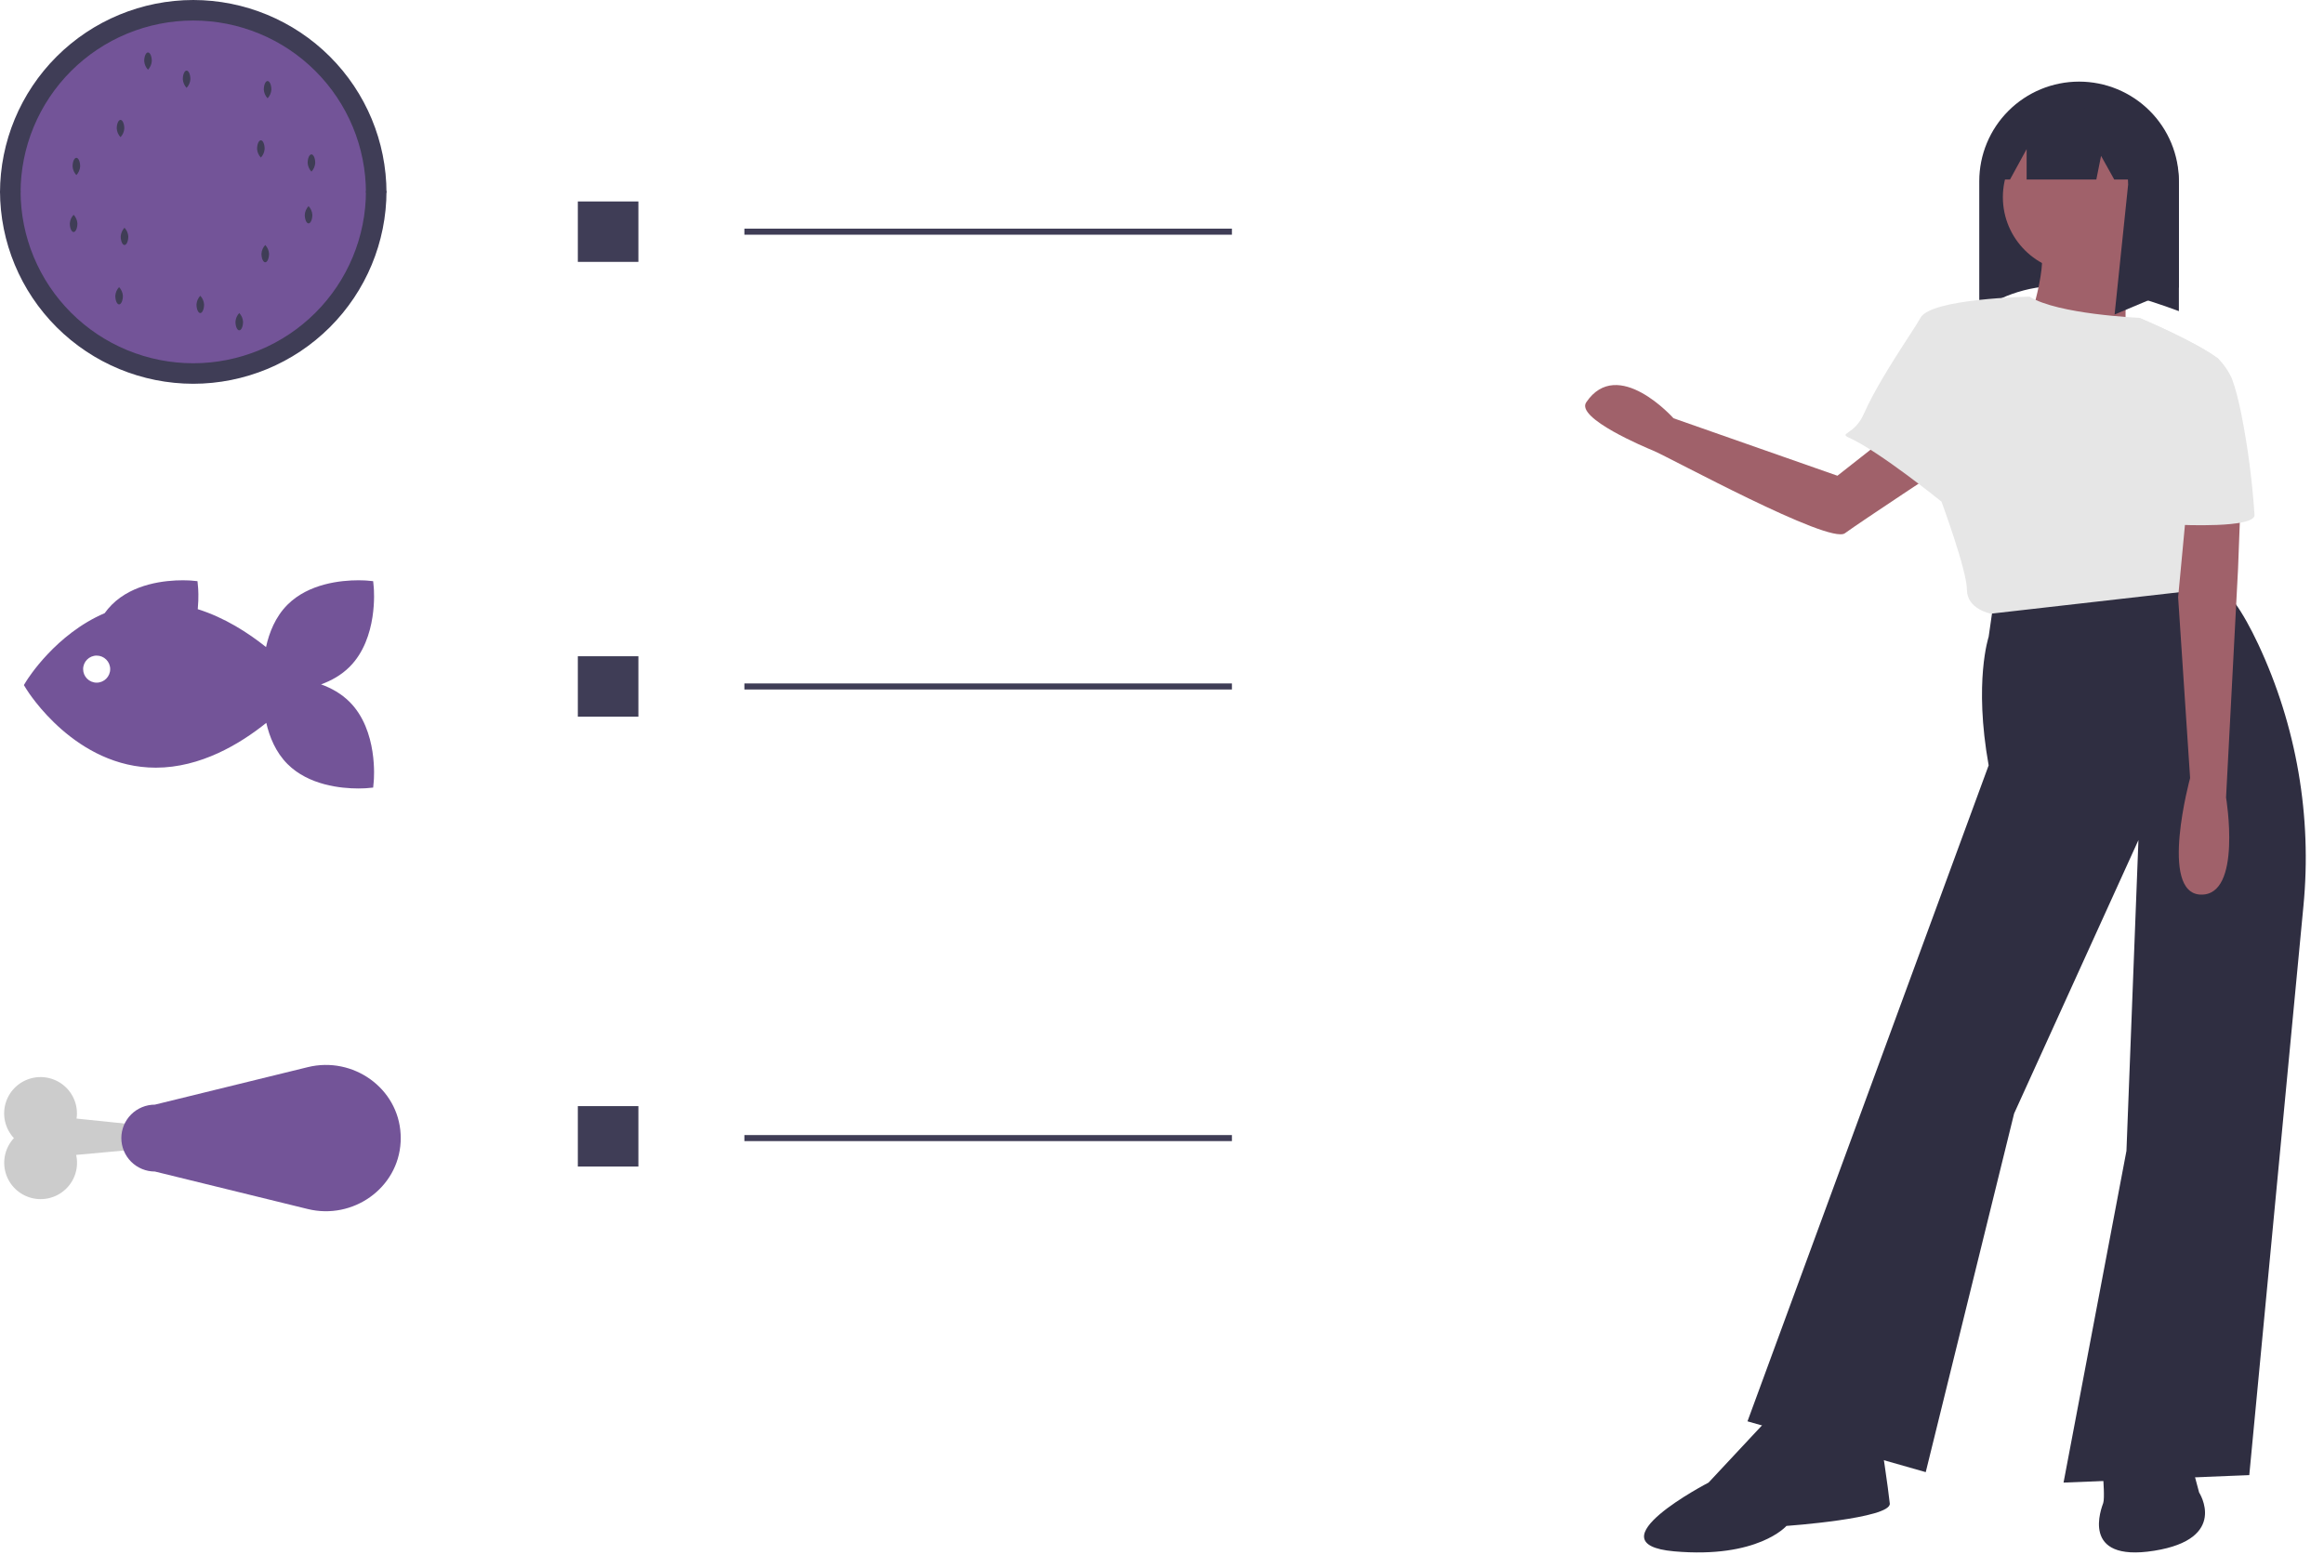 <svg width="292" height="197" viewBox="0 0 292 197" fill="none" xmlns="http://www.w3.org/2000/svg">
<g clip-path="url(#clip0_3023_2878)">
<path d="M47.272 24C47.272 27.012 46.677 29.995 45.522 32.778C44.366 35.561 42.673 38.089 40.538 40.219C38.404 42.349 35.869 44.039 33.08 45.191C30.291 46.344 27.301 46.937 24.282 46.937C21.263 46.937 18.274 46.344 15.485 45.191C12.695 44.039 10.161 42.349 8.026 40.219C5.892 38.089 4.198 35.561 3.043 32.778C1.888 29.995 1.293 27.012 1.293 24H47.272Z" fill="#735498"/>
<path d="M1.277 24.227C1.277 21.214 1.872 18.232 3.027 15.449C4.182 12.666 5.876 10.137 8.011 8.007C10.145 5.878 12.68 4.188 15.469 3.035C18.258 1.883 21.247 1.289 24.267 1.289C27.285 1.289 30.275 1.883 33.064 3.035C35.853 4.188 38.388 5.878 40.522 8.007C42.657 10.137 44.351 12.666 45.506 15.449C46.661 18.232 47.256 21.214 47.256 24.227L1.277 24.227Z" fill="#735498"/>
<path d="M9.726 28.072C9.726 28.672 9.512 29.158 9.25 29.158C8.987 29.158 8.773 28.672 8.773 28.072C8.802 27.666 8.97 27.283 9.25 26.986C9.529 27.283 9.697 27.666 9.726 28.072Z" fill="#3F3D56"/>
<path d="M38.655 20.486C38.655 19.887 38.868 19.401 39.131 19.401C39.394 19.401 39.607 19.887 39.607 20.486C39.578 20.892 39.41 21.276 39.131 21.572C38.852 21.276 38.684 20.892 38.655 20.486Z" fill="#3F3D56"/>
<path d="M33.804 31.873C33.804 32.473 33.591 32.959 33.328 32.959C33.065 32.959 32.852 32.473 32.852 31.873C32.88 31.467 33.049 31.084 33.328 30.787C33.607 31.084 33.775 31.467 33.804 31.873Z" fill="#3F3D56"/>
<path d="M14.667 16.152C14.667 15.553 14.88 15.067 15.143 15.067C15.406 15.067 15.619 15.553 15.619 16.152C15.59 16.558 15.422 16.942 15.143 17.238C14.864 16.942 14.696 16.558 14.667 16.152Z" fill="#3F3D56"/>
<path d="M16.12 29.701C16.12 30.301 15.907 30.787 15.644 30.787C15.381 30.787 15.168 30.301 15.168 29.701C15.197 29.295 15.365 28.912 15.644 28.615C15.923 28.912 16.091 29.295 16.12 29.701Z" fill="#3F3D56"/>
<path d="M32.3 18.717C32.3 18.117 32.513 17.631 32.776 17.631C33.039 17.631 33.252 18.117 33.252 18.717C33.223 19.123 33.055 19.506 32.776 19.803C32.497 19.506 32.329 19.123 32.3 18.717Z" fill="#3F3D56"/>
<path d="M25.642 38.252C25.642 38.852 25.428 39.338 25.166 39.338C24.903 39.338 24.689 38.852 24.689 38.252C24.718 37.846 24.887 37.463 25.166 37.166C25.445 37.463 25.613 37.846 25.642 38.252Z" fill="#3F3D56"/>
<path d="M22.97 9.957C22.97 9.358 23.183 8.871 23.446 8.871C23.709 8.871 23.922 9.358 23.922 9.957C23.893 10.363 23.725 10.746 23.446 11.043C23.167 10.746 22.999 10.363 22.97 9.957Z" fill="#3F3D56"/>
<path d="M15.441 37.166C15.441 37.766 15.227 38.252 14.964 38.252C14.701 38.252 14.488 37.766 14.488 37.166C14.517 36.76 14.685 36.377 14.964 36.08C15.243 36.377 15.412 36.76 15.441 37.166Z" fill="#3F3D56"/>
<path d="M33.145 11.268C33.145 10.668 33.359 10.182 33.621 10.182C33.885 10.182 34.098 10.668 34.098 11.268C34.069 11.674 33.901 12.057 33.621 12.354C33.343 12.057 33.174 11.674 33.145 11.268Z" fill="#3F3D56"/>
<path d="M39.245 26.986C39.245 27.586 39.032 28.072 38.769 28.072C38.506 28.072 38.293 27.586 38.293 26.986C38.322 26.58 38.49 26.197 38.769 25.9C39.048 26.197 39.216 26.58 39.245 26.986Z" fill="#3F3D56"/>
<path d="M9.12 20.918C9.12 20.318 9.333 19.832 9.596 19.832C9.859 19.832 10.072 20.318 10.072 20.918C10.043 21.324 9.875 21.707 9.596 22.004C9.317 21.707 9.149 21.324 9.12 20.918Z" fill="#3F3D56"/>
<path d="M30.538 40.422C30.538 41.021 30.325 41.508 30.062 41.508C29.799 41.508 29.586 41.021 29.586 40.422C29.615 40.016 29.783 39.633 30.062 39.336C30.341 39.633 30.509 40.016 30.538 40.422Z" fill="#3F3D56"/>
<path d="M18.12 7.678C18.12 7.078 18.333 6.592 18.596 6.592C18.859 6.592 19.072 7.078 19.072 7.678C19.043 8.084 18.875 8.467 18.596 8.764C18.317 8.467 18.149 8.084 18.12 7.678Z" fill="#3F3D56"/>
<path d="M24.282 48.227C17.844 48.219 11.672 45.665 7.12 41.123C2.568 36.581 0.007 30.423 0 24H2.585C2.585 26.843 3.146 29.658 4.236 32.284C5.327 34.911 6.925 37.297 8.94 39.307C10.954 41.318 13.346 42.912 15.979 44C18.611 45.088 21.432 45.648 24.282 45.648C27.131 45.648 29.952 45.088 32.585 44C35.217 42.912 37.609 41.318 39.624 39.307C41.639 37.297 43.237 34.911 44.327 32.284C45.417 29.658 45.979 26.843 45.979 24H48.563C48.556 30.423 45.995 36.581 41.443 41.123C36.891 45.665 30.719 48.219 24.282 48.227Z" fill="#3F3D56"/>
<path d="M24.281 -0C30.718 0.007 36.89 2.562 41.443 7.104C45.995 11.646 48.555 17.803 48.562 24.227H45.978C45.978 21.384 45.417 18.569 44.326 15.942C43.236 13.316 41.638 10.929 39.623 8.919C37.608 6.909 35.216 5.314 32.584 4.226C29.952 3.139 27.13 2.579 24.281 2.579C21.432 2.579 18.61 3.139 15.978 4.226C13.345 5.314 10.954 6.909 8.939 8.919C6.924 10.929 5.326 13.316 4.235 15.942C3.145 18.569 2.584 21.384 2.584 24.227L-0.001 24.227C0.007 17.803 2.567 11.646 7.119 7.104C11.671 2.562 17.843 0.007 24.281 -0Z" fill="#3F3D56"/>
<path d="M80.211 25.316H72.602V32.909H80.211V25.316Z" fill="#3F3D56"/>
<path d="M154.786 28.734H93.529V29.494H154.786V28.734Z" fill="#3F3D56"/>
<path d="M80.211 82.467H72.602V90.059H80.211V82.467Z" fill="#3F3D56"/>
<path d="M154.786 85.885H93.529V86.644H154.786V85.885Z" fill="#3F3D56"/>
<path d="M80.211 139H72.602V146.592H80.211V139Z" fill="#3F3D56"/>
<path d="M154.786 142.637H93.529V143.396H154.786V142.637Z" fill="#3F3D56"/>
<path d="M240.586 52.138L230.865 59.782L210.268 52.559C210.268 52.559 203.265 44.7 199.305 50.554C197.948 52.559 206.832 56.262 207.67 56.607C209.765 57.467 229.836 68.453 231.803 67.012C233.77 65.571 244.835 58.281 244.835 58.281L240.586 52.138Z" fill="#A0616A"/>
<path d="M273.767 39.098C264.555 35.664 255.791 34.039 248.686 39.098V22.768C248.686 21.125 249.01 19.498 249.64 17.98C250.27 16.462 251.194 15.083 252.359 13.921C253.523 12.759 254.906 11.837 256.427 11.208C257.949 10.579 259.58 10.256 261.226 10.256C262.873 10.256 264.504 10.579 266.026 11.208C267.547 11.837 268.93 12.759 270.094 13.921C271.259 15.083 272.183 16.462 272.813 17.98C273.443 19.498 273.767 21.125 273.767 22.768L273.767 39.098Z" fill="#2F2E41"/>
<path d="M250.618 74.771L249.865 80.028C249.865 80.028 247.983 85.662 249.865 96.177L219.564 178.61L241.96 184.995L253.064 139.929L268.685 105.566L267.179 144.623L259.275 186.309L282.612 185.37L289.412 113.891C290.512 102.595 288.548 91.211 283.726 80.931C281.84 76.934 279.811 73.783 277.971 73.326C272.449 71.954 250.618 74.771 250.618 74.771Z" fill="#2F2E41"/>
<path d="M222.387 178.047L214.671 186.309C214.671 186.309 199.803 194.008 210.342 194.947C220.882 195.886 224.458 191.754 224.458 191.754C224.458 191.754 237.632 190.816 237.443 188.938C237.255 187.06 236.314 180.863 236.314 180.863L222.387 178.047Z" fill="#2F2E41"/>
<path d="M264.263 180.038V185.86C264.263 185.86 264.451 188.301 264.263 188.864C264.075 189.427 261.252 196.375 270.662 194.873C280.072 193.371 276.308 187.549 276.308 187.549L274.05 179.1L264.263 180.038Z" fill="#2F2E41"/>
<path d="M261.109 34.211C266.333 34.211 270.567 29.987 270.567 24.776C270.567 19.564 266.333 15.34 261.109 15.34C255.886 15.34 251.652 19.564 251.652 24.776C251.652 29.987 255.886 34.211 261.109 34.211Z" fill="#A0616A"/>
<path d="M267.649 29.987C267.649 29.987 266.332 42.38 267.649 44.633C268.967 46.887 254.287 42.38 254.287 42.38C254.287 42.38 257.487 33.93 256.357 30.55C255.228 27.17 267.649 29.987 267.649 29.987Z" fill="#A0616A"/>
<path d="M275.178 65.663L278.189 73.925L250.147 77.118C250.147 77.118 247.136 76.554 247.136 74.113C247.136 71.672 243.936 63.035 243.936 63.035C243.936 63.035 236.1 56.698 232.336 55.008C230.972 54.396 233.013 54.648 234.161 52.05C234.505 51.269 234.918 50.444 235.367 49.609C235.734 48.923 236.13 48.228 236.534 47.543C237.025 46.708 237.532 45.885 238.023 45.102C239.51 42.734 240.867 40.744 241.301 39.938C242.619 37.497 255.004 37.279 255.004 37.279C258.546 39.503 268.779 39.938 268.779 39.938C268.779 39.938 275.817 42.877 278.75 45.102C278.962 45.262 275.178 65.663 275.178 65.663Z" fill="#E6E6E6"/>
<path d="M269.091 13.449V13.225L268.824 13.239C267.308 12.087 265.549 11.295 263.68 10.922C261.811 10.55 259.882 10.607 258.038 11.089C259.805 11.555 261.449 12.402 262.852 13.57L253.787 14.073L249.961 22.556H252.55L254.637 18.739V22.556H263.395L263.99 19.587L265.643 22.556H267.364C267.374 22.768 267.391 22.978 267.391 23.192L265.69 39.522L273.767 36.129V23.192C273.769 21.322 273.35 19.476 272.54 17.79C271.731 16.103 270.552 14.62 269.091 13.449Z" fill="#2F2E41"/>
<path d="M281.765 56.65L281.2 71.485L279.694 100.214C279.694 100.214 281.765 112.607 276.495 112.42C271.225 112.232 275.177 97.773 275.177 97.773L273.672 75.052L275.177 59.092L281.765 56.65Z" fill="#A0616A"/>
<path d="M283.271 64.724C283.271 66.414 273.767 65.944 273.767 65.944L268.779 39.938C268.779 39.938 275.818 42.876 278.75 45.101C279.44 45.816 280.005 46.641 280.42 47.542C280.644 48.145 280.856 48.844 281.058 49.608C281.257 50.367 281.443 51.191 281.618 52.049C282.44 56.234 282.992 60.468 283.271 64.724Z" fill="#E6E6E6"/>
<path d="M24.027 142.054L9.621 140.566C9.732 139.803 9.647 139.024 9.374 138.302C9.101 137.581 8.65 136.94 8.061 136.44C7.473 135.94 6.767 135.596 6.01 135.442C5.253 135.288 4.469 135.327 3.731 135.557C2.993 135.787 2.326 136.2 1.791 136.757C1.257 137.314 0.873 137.997 0.674 138.743C0.476 139.488 0.471 140.271 0.658 141.019C0.846 141.768 1.22 142.456 1.747 143.021C1.212 143.597 0.835 144.301 0.653 145.066C0.47 145.83 0.489 146.628 0.707 147.383C0.924 148.138 1.333 148.824 1.894 149.376C2.456 149.927 3.15 150.324 3.91 150.529C4.67 150.734 5.47 150.74 6.233 150.546C6.996 150.352 7.696 149.965 8.265 149.422C8.834 148.879 9.254 148.199 9.482 147.448C9.711 146.696 9.741 145.898 9.57 145.131L24.027 143.805V142.054Z" fill="#CCCCCC"/>
<path d="M38.674 151.933C44.337 153.322 50.042 149.314 50.337 143.503C50.346 143.342 50.35 143.18 50.35 143.017C50.35 142.853 50.346 142.691 50.337 142.53C50.042 136.719 44.337 132.711 38.674 134.101L19.462 138.814C18.909 138.814 18.36 138.922 17.849 139.133C17.337 139.344 16.873 139.653 16.481 140.044C16.09 140.434 15.779 140.897 15.567 141.408C15.355 141.918 15.246 142.464 15.246 143.017C15.246 143.569 15.355 144.116 15.567 144.626C15.779 145.136 16.09 145.599 16.481 145.99C16.873 146.38 17.337 146.689 17.849 146.9C18.36 147.111 18.909 147.22 19.462 147.219L38.674 151.933Z" fill="#735498"/>
<g clip-path="url(#clip1_3023_2878)">
<path d="M40.339 86.001C41.618 85.539 42.881 84.842 43.929 83.794C47.51 80.214 46.984 74.077 46.96 73.818L46.886 73.032L46.1 72.958C46.084 72.957 45.681 72.92 45.039 72.92C42.856 72.92 38.794 73.319 36.123 75.989C34.595 77.517 33.817 79.51 33.426 81.314C31.2 79.53 28.243 77.617 24.848 76.552C24.992 75.034 24.897 73.925 24.887 73.818L24.814 73.032L24.028 72.958C24.011 72.957 23.608 72.92 22.967 72.92C20.783 72.92 16.721 73.319 14.051 75.989C13.716 76.323 13.418 76.68 13.152 77.052C7.015 79.681 3.497 85.282 3.307 85.59L3 86.089L3.307 86.588C3.556 86.992 9.509 96.469 19.574 96.469C25.188 96.469 30.141 93.504 33.459 90.838C33.86 92.602 34.638 94.527 36.123 96.013C38.793 98.683 42.855 99.082 45.039 99.082C45.681 99.082 46.083 99.045 46.1 99.043L46.886 98.97L46.959 98.184C46.984 97.925 47.51 91.788 43.929 88.207C42.881 87.159 41.618 86.462 40.339 86.001ZM12.145 85.785C11.206 85.785 10.445 85.024 10.445 84.085C10.445 83.146 11.206 82.385 12.145 82.385C13.084 82.385 13.845 83.146 13.845 84.085C13.845 85.024 13.084 85.785 12.145 85.785Z" fill="#735498"/>
</g>
</g>
<defs>
<clipPath id="clip0_3023_2878">
<rect width="292" height="197" fill="white"/>
</clipPath>
<clipPath id="clip1_3023_2878">
<rect width="44" height="44" fill="white" transform="translate(3 64)"/>
</clipPath>
</defs>
</svg>
